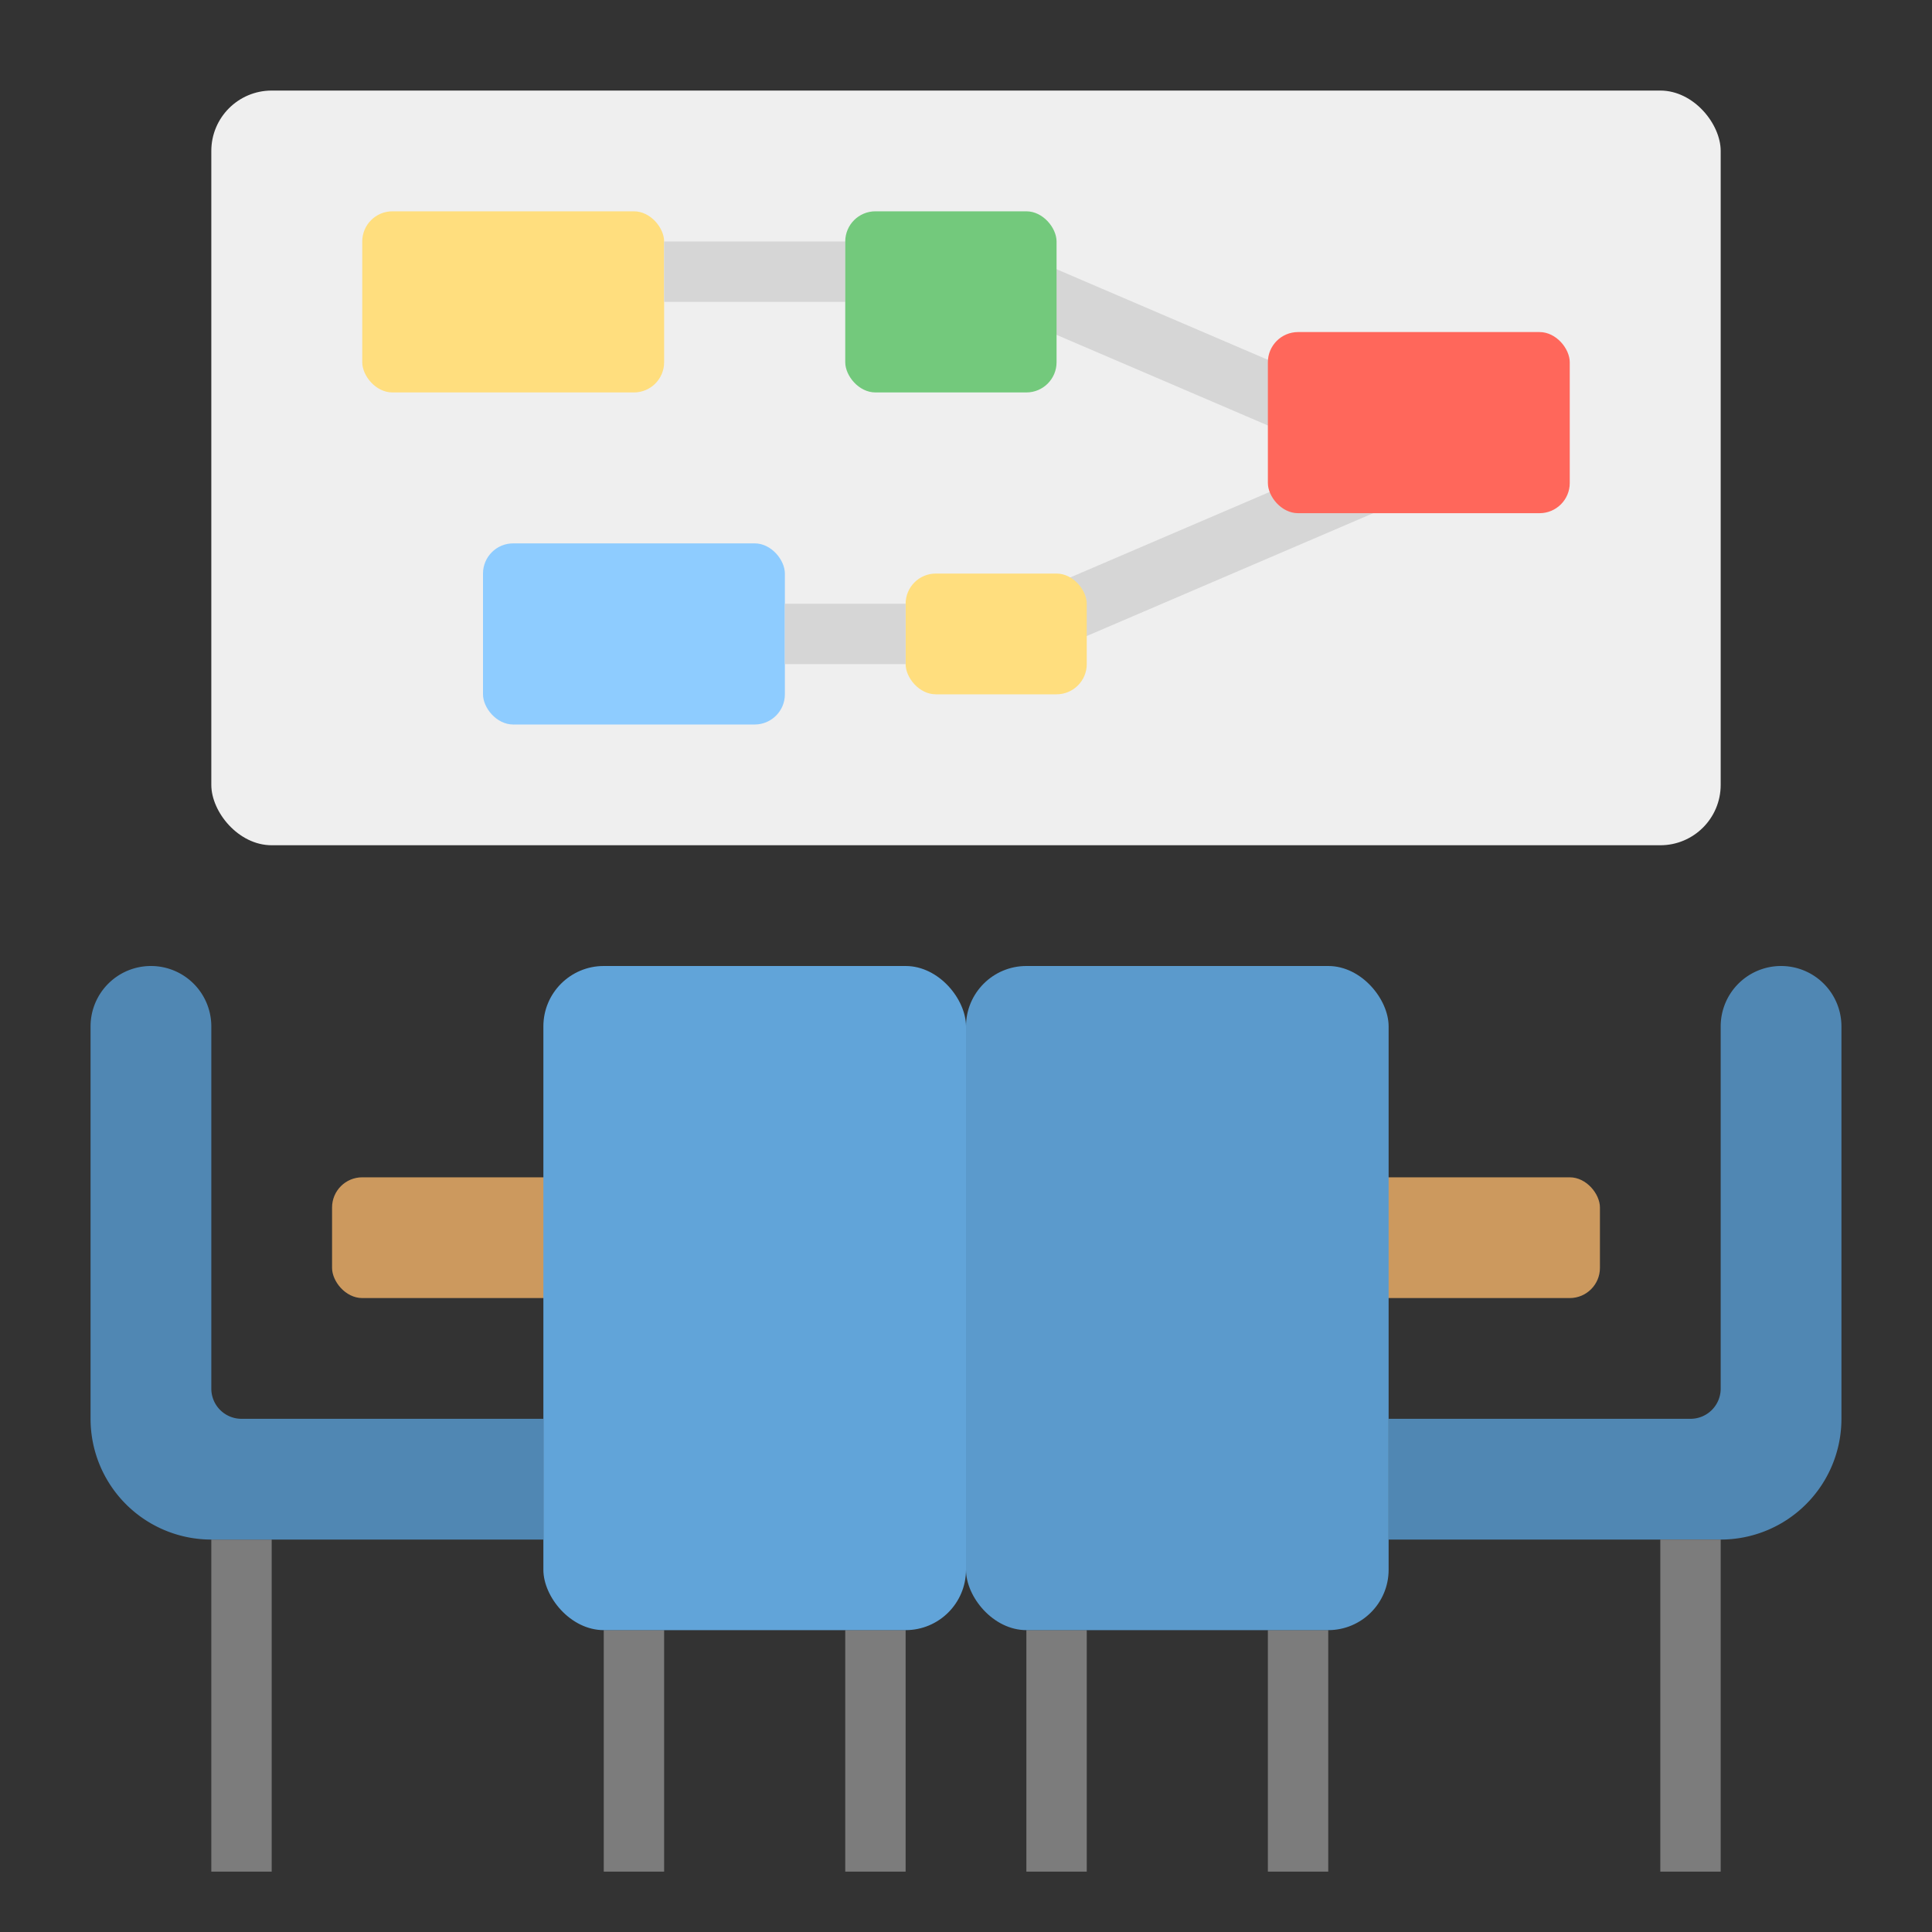 <svg xmlns="http://www.w3.org/2000/svg" id="Flat" height="512" viewBox="0 0 64 64" width="512"><rect x="0" y="0" width="64" height="64" fill="#333333" stroke="none"/><rect fill="#cc995e" height="4" rx="1" width="42" x="11" y="39"></rect><rect fill="#efefef" height="25" rx="2" width="50" x="7" y="3"></rect><path d="m7 51h2v11h-2z" fill="#7c7c7c"></path><path d="m57 46v-12a2 2 0 0 1 2-2 2 2 0 0 1 2 2v13a4 4 0 0 1 -4 4h-11v-4h10a1 1 0 0 0 1-1z" fill="#5087b3"></path><g fill="#7c7c7c"><path d="m55 51h2v11h-2z"></path><path d="m20 54h2v8h-2z"></path><path d="m28 54h2v8h-2z"></path></g><rect fill="#61a4d9" height="22" rx="2" width="14" x="18" y="32"></rect><path d="m34 54h2v8h-2z" fill="#7c7c7c"></path><path d="m42 54h2v8h-2z" fill="#7c7c7c"></path><rect fill="#5b9acc" height="22" rx="2" width="14" x="32" y="32"></rect><rect fill="#ffde7e" height="6" rx="1" width="10" x="12" y="7"></rect><rect fill="#8eccff" height="6" rx="1" width="10" x="16" y="18"></rect><path d="m37.471 6.56h1.999v9.855h-1.999z" fill="#d6d6d6" transform="matrix(.394 -.919 .919 .394 12.757 42.322)"></path><path d="m34.536 17.082h11.882v1.999h-11.882z" fill="#d6d6d6" transform="matrix(.919 -.394 .394 .919 -3.85 17.395)"></path><rect fill="#ff675b" height="6" rx="1" width="10" x="42" y="11"></rect><rect fill="#ffde7e" height="4" rx="1" width="6" x="30" y="19"></rect><path d="m22 8h6v2h-6z" fill="#d6d6d6"></path><rect fill="#73c97c" height="6" rx="1" width="7" x="28" y="7"></rect><path d="m26 20h4v2h-4z" fill="#d6d6d6"></path><path d="m18 47h-10a1 1 0 0 1 -1-1v-12a2 2 0 0 0 -2-2 2 2 0 0 0 -2 2v13a4 4 0 0 0 4 4h11z" fill="#5087b3"></path></svg>